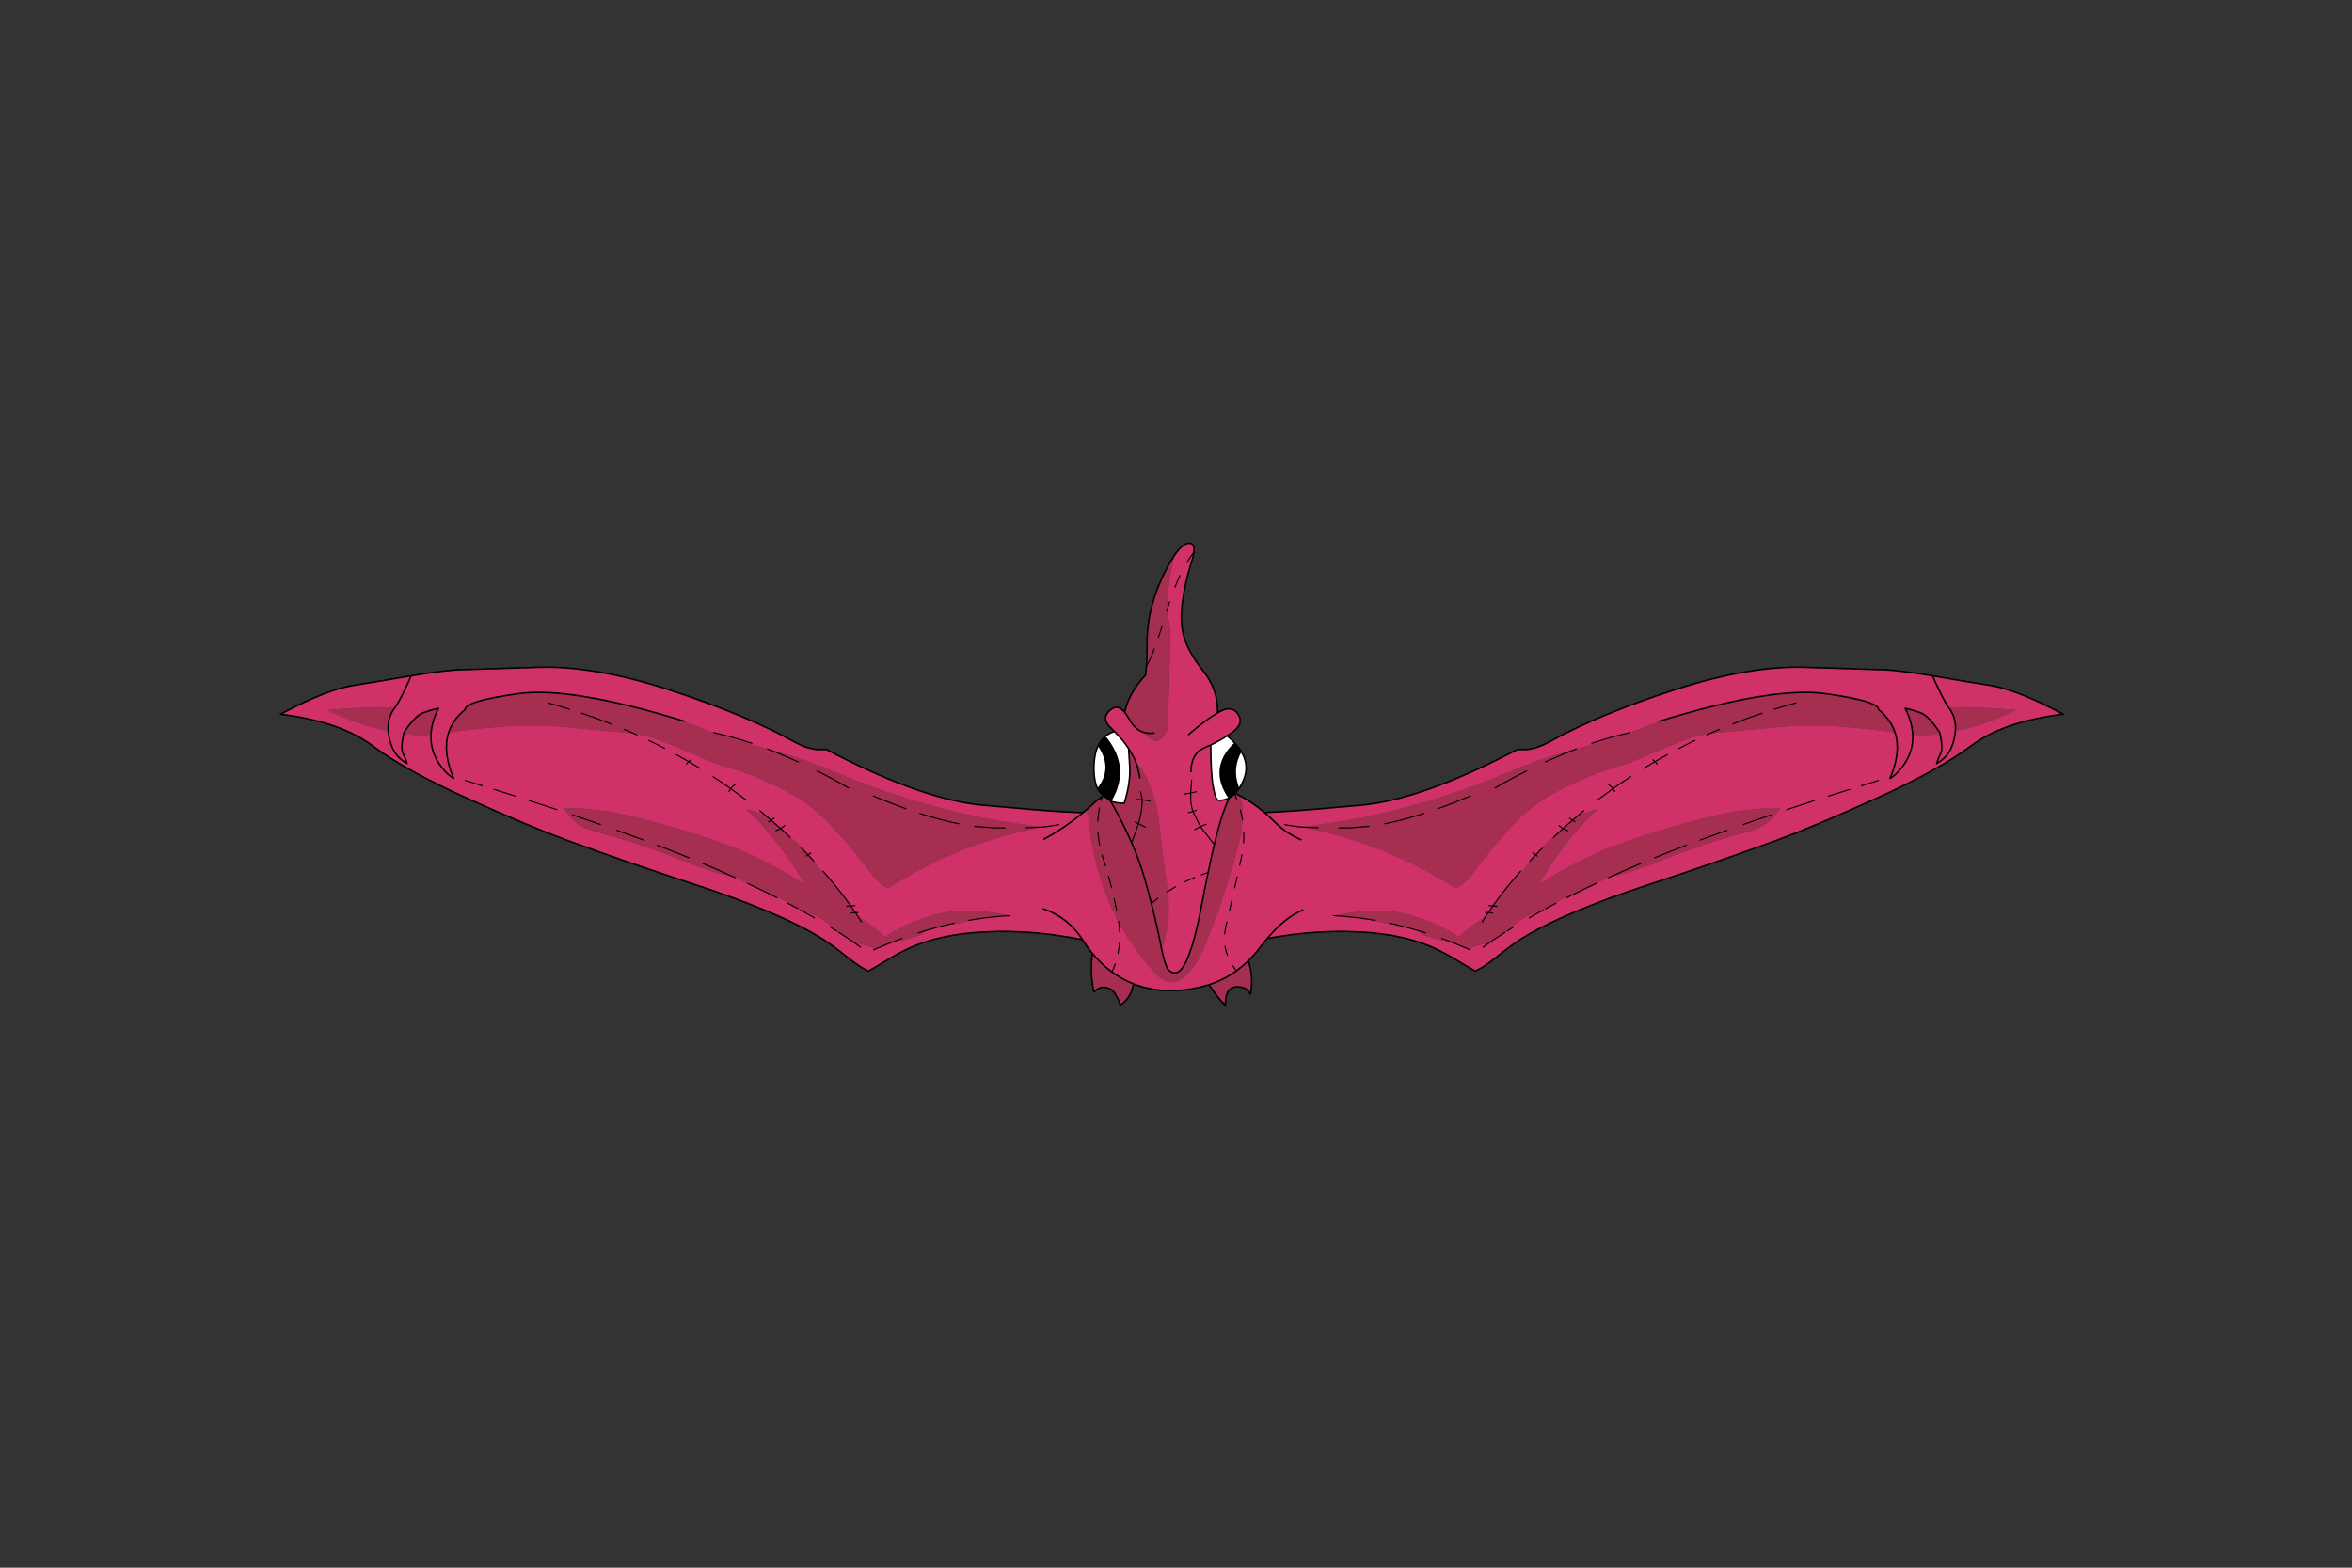 <?xml version="1.0" encoding="utf-8"?>
<!DOCTYPE svg PUBLIC "-//W3C//DTD SVG 1.1//EN" "http://www.w3.org/Graphics/SVG/1.1/DTD/svg11.dtd">
<svg version="1.1" xmlns="http://www.w3.org/2000/svg" xmlns:xlink="http://www.w3.org/1999/xlink" viewBox="0 0 30000 20000">

<rect x="0" y="0" width="30000" height="20000" fill="#333333" stroke="none"/>

<g enable-background="new">

<g>

<g>

<g transform="matrix(-0.49 0 0 0.49 15497 11087)">

<g>

<path fill-opacity="1.000" fill="#A52E51" d="M -19506 -4213 Q -19981 -4213 -20866 -4142 Q -20107 -3762 -19274 -3593 Q -19300 -3946 -19097 -4208 L -19480 -4213 Q -19493 -4213 -19506 -4213 Z M -17969 -4184 Q -18149 -4148 -18362 -4071 Q -18576 -3995 -18866 -3556 L -18873 -3524 L -18794 -3509 Q -18620 -3481 -18445 -3481 Q -18304 -3481 -18163 -3499 Q -18147 -3824 -17969 -4184 Z M -15364 -4600 Q -15647 -4600 -15884 -4567 Q -17269 -4376 -17276 -4150 Q -17594 -3893 -17703 -3551 Q -17167 -3633 -16627 -3681 Q -16096 -3736 -15563 -3736 Q -15178 -3736 -14792 -3707 L -12891 -3532 Q -12560 -3482 -12248 -3362 Q -11493 -3075 -10752 -2745 Q -9689 -2459 -8773 -1947 Q -8192 -1622 -7741 -1132 Q -7183 -527 -6693 133 Q -6511 378 -6269 503 Q -5972 316 -5670 145 Q -4863 -309 -3990 -620 Q -3116 -933 -2197 -1098 Q -3158 -1191 -4088 -1397 Q -4953 -1584 -5802 -1846 Q -6703 -2128 -7572 -2498 Q -8367 -2838 -9198 -3070 L -9405 -3126 L -9405 -3126 Q -9405 -3126 -9405 -3126 Q -10300 -3378 -10784 -3547 L -10801 -3553 L -11002 -3627 L -11575 -3851 Q -14007 -4600 -15364 -4600 Z M -14658 -1585 Q -14684 -1585 -14711 -1585 Q -14424 -1110 -13885 -973 Q -12708 -668 -11583 -208 Q -10930 60 -10245 223 L -9919 375 L -9679 488 Q -9180 686 -8721 962 L -8608 1031 L -8541 1067 Q -8033 1202 -7651 1567 L -7605 1611 L -7548 1647 Q -7314 1796 -7106 1942 L -7068 1941 Q -6821 1974 -6592 2081 Q -6286 1948 -5982 1835 Q -5928 1857 -5875 1862 Q -5829 1836 -5646 1785 Q -5391 1713 -5374 1691 L -5344 1654 L -5309 1608 Q -4986 1510 -4667 1436 L -4539 1430 L -4424 1409 L -4232 1367 Q -4098 1341 -4073 1320 Q -4066 1321 -4060 1321 Q -4045 1321 -4036 1313 L -4035 1313 Q -3719 1262 -3405 1235 L -3375 1254 L -3307 1258 L -3303 1226 Q -3301 1204 -3222 1204 Q -3172 1204 -3090 1213 Q -3724 1079 -4226 1079 Q -4548 1079 -4817 1134 Q -5636 1306 -6340 1765 Q -6607 1529 -6896 1328 Q -6976 1271 -7057 1217 L -7057 1217 L -7057 1217 L -7069 1199 L -7113 1132 L -7235 956 L -7417 710 Q -7608 460 -7817 215 Q -8013 55 -8160 -156 L -8196 -209 L -8350 -372 L -8386 -409 Q -8543 -625 -8755 -785 L -8810 -825 L -8826 -841 L -8868 -880 L -9062 -1057 Q -9183 -1166 -9305 -1271 L -9425 -1373 Q -9593 -1461 -9778 -1513 L -9962 -1566 L -9962 -1566 Q -9163 -811 -8594 129 Q -8513 264 -8439 403 Q -9471 -284 -10647 -699 Q -11867 -1130 -13126 -1414 Q -13882 -1585 -14658 -1585 Z">

</path>

<path fill-opacity="1.000" fill="#D13169" d="M -19506 -4213 Q -19493 -4213 -19480 -4213 L -19097 -4208 Q -19300 -3946 -19274 -3593 Q -20107 -3762 -20866 -4142 Q -19981 -4213 -19506 -4213 Z M -17969 -4184 Q -18147 -3824 -18163 -3499 Q -18163 -3499 -18163 -3499 L -18163 -3499 Q -18305 -3481 -18445 -3481 Q -18620 -3481 -18794 -3509 L -18873 -3524 L -18866 -3556 Q -18576 -3995 -18362 -4071 Q -18149 -4148 -17969 -4184 Z M -834 -1757 Q -837 -1757 -812 -1741 L -828 -1755 Q -833 -1757 -834 -1757 Z M -15365 -4600 Q -14008 -4600 -11576 -3851 L -11003 -3627 L -10802 -3553 L -10785 -3547 Q -10301 -3378 -9406 -3126 L -9199 -3070 Q -8368 -2838 -7573 -2498 Q -6704 -2128 -5803 -1846 Q -4954 -1584 -4089 -1397 Q -3159 -1191 -2198 -1098 Q -3117 -933 -3991 -620 Q -4864 -309 -5671 145 Q -5973 316 -6270 503 Q -6512 378 -6694 133 Q -7184 -527 -7742 -1132 Q -8193 -1622 -8774 -1947 Q -9690 -2459 -10753 -2745 Q -11494 -3075 -12249 -3362 Q -12561 -3482 -12892 -3532 L -14793 -3707 Q -15179 -3736 -15564 -3736 Q -16097 -3736 -16628 -3681 Q -17168 -3633 -17704 -3551 Q -17595 -3893 -17277 -4150 Q -17270 -4376 -15885 -4567 Q -15648 -4600 -15365 -4600 Z M -14659 -1585 Q -13883 -1585 -13127 -1414 Q -11868 -1130 -10648 -699 Q -9472 -284 -8440 403 Q -8514 264 -8595 129 Q -9164 -811 -9963 -1566 L -9963 -1566 L -9779 -1513 Q -9594 -1461 -9426 -1373 L -9306 -1271 Q -9184 -1166 -9063 -1057 L -8869 -880 L -8827 -841 L -8811 -825 L -8756 -785 Q -8544 -625 -8387 -409 L -8351 -372 L -8197 -209 L -8161 -156 Q -8014 55 -7818 215 Q -7609 460 -7418 710 L -7236 956 L -7114 1132 L -7070 1199 L -7058 1217 Q -6977 1271 -6897 1328 Q -6608 1529 -6341 1765 Q -5637 1306 -4818 1134 Q -4550 1079 -4227 1079 Q -3724 1079 -3091 1213 Q -3173 1204 -3223 1204 Q -3302 1204 -3304 1226 L -3308 1258 L -3376 1254 L -3406 1235 Q -3720 1262 -4036 1313 L -4037 1313 Q -4046 1321 -4061 1321 Q -4067 1321 -4074 1320 Q -4099 1341 -4233 1367 L -4425 1409 L -4540 1430 L -4668 1436 Q -4987 1510 -5310 1608 L -5345 1654 L -5375 1691 Q -5392 1713 -5647 1785 Q -5830 1836 -5876 1862 Q -5929 1857 -5983 1835 Q -6287 1948 -6593 2081 Q -6822 1974 -7069 1941 L -7107 1942 Q -7315 1796 -7549 1647 L -7606 1611 L -7652 1567 Q -8034 1202 -8542 1067 L -8609 1031 L -8722 962 Q -9181 686 -9680 488 L -9920 375 L -10246 223 Q -10931 60 -11584 -208 Q -12709 -668 -13886 -973 Q -14425 -1110 -14712 -1585 Q -14686 -1585 -14659 -1585 Z M -15169 -5257 Q -15302 -5257 -15431 -5252 L -17303 -5193 Q -17310 -5193 -17317 -5193 Q -17709 -5193 -18677 -5033 Q -18677 -5033 -18677 -5033 L -18677 -5033 Q -19497 -4890 -20177 -4783 Q -20858 -4676 -21981 -4084 L -22081 -4032 Q -20529 -3843 -19680 -3207 Q -18831 -2572 -17223 -1844 Q -15616 -1116 -14622 -750 Q -13082 -183 -11366 379 Q -9037 1141 -7950 1832 Q -7702 1990 -7310 2306 Q -7008 2549 -6777 2656 Q -6681 2605 -6270 2358 Q -5944 2163 -5689 2048 Q -4911 1700 -3802 1638 L -3387 1624 Q -3336 1623 -3286 1623 Q -3185 1623 -3083 1626 Q -2338 1640 -1571 1771 Q -1002 1868 -651 1977 L -351 1356 Q -148 922 -65 489 Q 52 -118 -87 -636 Q -206 -1080 -510 -1441 L -837 -1452 L -1697 -1493 Q -2293 -1525 -3816 -1665 Q -5339 -1806 -7683 -3017 L -7880 -3118 L -7881 -3118 L -7969 -3113 Q -8029 -3110 -8066 -3110 Q -8088 -3110 -8102 -3111 Q -8383 -3138 -8685 -3301 Q -9958 -4014 -11952 -4664 Q -13773 -5257 -15169 -5257 Z">

</path>

<path fill="none" stroke-opacity="1.000" stroke="rgb(0,0,0)" stroke-linejoin="round" stroke-linecap="round" stroke-width="40" d="M -11575 -3851 Q -14515 -4756 -15884 -4567 Q -17269 -4376 -17276 -4150 Q -17594 -3893 -17703 -3551 M -18677 -5032 Q -19497 -4889 -20177 -4782 Q -20858 -4675 -21981 -4083 L -22081 -4031 Q -20529 -3842 -19680 -3206 Q -18831 -2571 -17223 -1843 Q -15616 -1115 -14622 -749 Q -13082 -182 -11366 380 Q -9037 1142 -7950 1833 Q -7702 1991 -7310 2307 Q -7008 2550 -6777 2657 Q -6681 2606 -6270 2359 Q -5944 2164 -5689 2049 Q -4911 1701 -3802 1639 L -3387 1625 Q -3235 1623 -3083 1627 Q -2338 1641 -1571 1772 Q -1002 1869 -651 1978 L -351 1357 Q -148 923 -65 490 Q 52 -117 -87 -635 Q -206 -1079 -510 -1440 L -837 -1451 L -1697 -1492 Q -2293 -1524 -3816 -1664 Q -5339 -1805 -7683 -3016 L -7880 -3117 L -7881 -3117 L -7969 -3112 Q -8065 -3107 -8102 -3110 Q -8383 -3137 -8685 -3300 Q -9958 -4013 -11952 -4663 Q -13947 -5313 -15431 -5251 L -17303 -5192 Q -17691 -5195 -18677 -5032 Z M -18677 -5032 Q -18971 -4371 -19097 -4208 Q -19300 -3946 -19274 -3593 Q -19261 -3417 -19191 -3218 Q -19082 -2911 -18785 -2748 Q -18825 -2881 -18892 -3016 Q -18956 -3145 -18873 -3524 L -18866 -3556 Q -18576 -3995 -18362 -4071 Q -18149 -4148 -17969 -4184 Q -18147 -3824 -18163 -3499 Q -18189 -2972 -17788 -2536 Q -17693 -2433 -17573 -2360 Q -17865 -3048 -17703 -3551">

</path>

<path fill="none" stroke-opacity="1.000" stroke="rgb(0,0,0)" stroke-linejoin="round" stroke-linecap="round" stroke-width="28.572" d="M -10784 -3547 L -10801 -3553 M -12891 -3532 L -13130 -3636 M -10249 -2198 Q -10317 -2151 -10359 -2092 L -9964 -1802 M -10359 -2092 L -10360 -2092 L -10411 -2020 M -10359 -2092 Q -10586 -2253 -10819 -2405 M -9809 -3272 Q -10314 -3443 -10784 -3547 M -2197 -1098 L -2188 -1099 L -2099 -1112 M -2042 -1119 L -1814 -1157 M -12891 -3532 L -12805 -3493 M -11397 -2845 L -11454 -2797 L -11403 -2767 L -11164 -2623 M -11454 -2797 L -11490 -2761 L -11510 -2732 M -12080 -3141 Q -12287 -3249 -12496 -3349 M -11454 -2797 L -11777 -2979 M -11443 -293 Q -11838 -454 -12273 -620 M -10245 224 L -10473 121 Q -10766 -11 -11088 -146 M -7294 -2112 L -7592 -2282 Q -7847 -2423 -8113 -2556 M -8599 -2788 Q -9012 -2977 -9405 -3126 M -9305 -1270 L -9345 -1245 L -9376 -1228 M -9231 -1325 Q -9267 -1296 -9305 -1270 Q -9183 -1165 -9062 -1056 Q -9003 -1091 -8956 -1131 M -9062 -1056 Q -9090 -1040 -9120 -1025 Q -9149 -1010 -9182 -1002 M -9425 -1372 L -9602 -1518 M -9305 -1270 L -9425 -1372 M -8810 -824 L -8826 -840 L -8868 -879 L -9062 -1056 M -8350 -371 L -8386 -408 L -8518 -542 M -8350 -371 L -8373 -354 L -8390 -339 M -8277 -420 L -8350 -371 L -8196 -208 M -7817 216 L -7955 56 M -4009 -1112 L -3537 -1075 L -3226 -1070 M -5437 -1447 Q -4893 -1272 -4421 -1179 M -2685 -1075 L -2197 -1098 M -6649 -1902 Q -6204 -1715 -5797 -1569 M -4541 1409 L -4667 1437 M -4035 1314 L -4172 1337 M -3303 1227 L -3405 1236 M -7057 1218 L -6955 1380 M -3405 1236 Q -3719 1263 -4035 1314 M -5904 1807 L -5982 1836 M -5309 1609 L -5481 1662 M -4667 1437 Q -4986 1511 -5309 1609 M -3090 1214 L -3303 1227 M -7129 954 L -7235 957 L -7113 1133 L -7048 1132 M -7235 957 L -7308 967 L -7339 970 M -7235 957 L -7417 711 Q -7608 461 -7817 216 M -7548 1648 Q -7314 1797 -7106 1943 M -6592 2082 Q -6286 1949 -5982 1836 M -7605 1612 L -7785 1501 M -7113 1133 L -7209 1139 Q -7218 1140 -7226 1148 M -7057 1218 L -7069 1200 L -7113 1133 M -9157 746 Q -9410 618 -9679 489 L -9919 376 M -8179 1269 Q -8355 1169 -8541 1068 M -8608 1032 L -8873 891 M -6592 2082 L -6646 2106 M -7106 1943 L -6980 2033 M -14559 -4161 Q -14837 -4249 -15120 -4326 M -16825 -2169 L -17269 -2306 M -14886 -1547 L -15606 -1783 M -13754 -1161 L -14472 -1408 M -15964 -1898 L -16525 -2075 M -13479 -3779 Q -13855 -3928 -14242 -4058 M -12620 -751 L -13326 -1009">

</path>

<path fill="none" stroke-opacity="1.000" stroke="rgb(0,0,0)" stroke-linejoin="round" stroke-linecap="round" stroke-width="28.572" d="M -2099 -1112 L -2042 -1119">

</path>

</g>

</g>

<g transform="matrix(0.49 0 0 0.49 14397 11087)">

<g>

<path fill-opacity="1.000" fill="#A52E51" d="M -19506 -4213 Q -19981 -4213 -20866 -4142 Q -20107 -3762 -19274 -3593 Q -19300 -3946 -19097 -4208 L -19480 -4213 Q -19493 -4213 -19506 -4213 Z M -17969 -4184 Q -18149 -4148 -18362 -4071 Q -18576 -3995 -18866 -3556 L -18873 -3524 L -18794 -3509 Q -18620 -3481 -18445 -3481 Q -18304 -3481 -18163 -3499 Q -18147 -3824 -17969 -4184 Z M -15364 -4600 Q -15647 -4600 -15884 -4567 Q -17269 -4376 -17276 -4150 Q -17594 -3893 -17703 -3551 Q -17167 -3633 -16627 -3681 Q -16096 -3736 -15563 -3736 Q -15178 -3736 -14792 -3707 L -12891 -3532 Q -12560 -3482 -12248 -3362 Q -11493 -3075 -10752 -2745 Q -9689 -2459 -8773 -1947 Q -8192 -1622 -7741 -1132 Q -7183 -527 -6693 133 Q -6511 378 -6269 503 Q -5972 316 -5670 145 Q -4863 -309 -3990 -620 Q -3116 -933 -2197 -1098 Q -3158 -1191 -4088 -1397 Q -4953 -1584 -5802 -1846 Q -6703 -2128 -7572 -2498 Q -8367 -2838 -9198 -3070 L -9405 -3126 L -9405 -3126 Q -9405 -3126 -9405 -3126 Q -10300 -3378 -10784 -3547 L -10801 -3553 L -11002 -3627 L -11575 -3851 Q -14007 -4600 -15364 -4600 Z M -14658 -1585 Q -14684 -1585 -14711 -1585 Q -14424 -1110 -13885 -973 Q -12708 -668 -11583 -208 Q -10930 60 -10245 223 L -9919 375 L -9679 488 Q -9180 686 -8721 962 L -8608 1031 L -8541 1067 Q -8033 1202 -7651 1567 L -7605 1611 L -7548 1647 Q -7314 1796 -7106 1942 L -7068 1941 Q -6821 1974 -6592 2081 Q -6286 1948 -5982 1835 Q -5928 1857 -5875 1862 Q -5829 1836 -5646 1785 Q -5391 1713 -5374 1691 L -5344 1654 L -5309 1608 Q -4986 1510 -4667 1436 L -4539 1430 L -4424 1409 L -4232 1367 Q -4098 1341 -4073 1320 Q -4066 1321 -4060 1321 Q -4045 1321 -4036 1313 L -4035 1313 Q -3719 1262 -3405 1235 L -3375 1254 L -3307 1258 L -3303 1226 Q -3301 1204 -3222 1204 Q -3172 1204 -3090 1213 Q -3724 1079 -4226 1079 Q -4548 1079 -4817 1134 Q -5636 1306 -6340 1765 Q -6607 1529 -6896 1328 Q -6976 1271 -7057 1217 L -7057 1217 L -7057 1217 L -7069 1199 L -7113 1132 L -7235 956 L -7417 710 Q -7608 460 -7817 215 Q -8013 55 -8160 -156 L -8196 -209 L -8350 -372 L -8386 -409 Q -8543 -625 -8755 -785 L -8810 -825 L -8826 -841 L -8868 -880 L -9062 -1057 Q -9183 -1166 -9305 -1271 L -9425 -1373 Q -9593 -1461 -9778 -1513 L -9962 -1566 L -9962 -1566 Q -9163 -811 -8594 129 Q -8513 264 -8439 403 Q -9471 -284 -10647 -699 Q -11867 -1130 -13126 -1414 Q -13882 -1585 -14658 -1585 Z">

</path>

<path fill-opacity="1.000" fill="#D13169" d="M -19506 -4213 Q -19493 -4213 -19480 -4213 L -19097 -4208 Q -19300 -3946 -19274 -3593 Q -20107 -3762 -20866 -4142 Q -19981 -4213 -19506 -4213 Z M -17969 -4184 Q -18147 -3824 -18163 -3499 Q -18163 -3499 -18163 -3499 L -18163 -3499 Q -18305 -3481 -18445 -3481 Q -18620 -3481 -18794 -3509 L -18873 -3524 L -18866 -3556 Q -18576 -3995 -18362 -4071 Q -18149 -4148 -17969 -4184 Z M -834 -1757 Q -837 -1757 -812 -1741 L -828 -1755 Q -833 -1757 -834 -1757 Z M -15365 -4600 Q -14008 -4600 -11576 -3851 L -11003 -3627 L -10802 -3553 L -10785 -3547 Q -10301 -3378 -9406 -3126 L -9199 -3070 Q -8368 -2838 -7573 -2498 Q -6704 -2128 -5803 -1846 Q -4954 -1584 -4089 -1397 Q -3159 -1191 -2198 -1098 Q -3117 -933 -3991 -620 Q -4864 -309 -5671 145 Q -5973 316 -6270 503 Q -6512 378 -6694 133 Q -7184 -527 -7742 -1132 Q -8193 -1622 -8774 -1947 Q -9690 -2459 -10753 -2745 Q -11494 -3075 -12249 -3362 Q -12561 -3482 -12892 -3532 L -14793 -3707 Q -15179 -3736 -15564 -3736 Q -16097 -3736 -16628 -3681 Q -17168 -3633 -17704 -3551 Q -17595 -3893 -17277 -4150 Q -17270 -4376 -15885 -4567 Q -15648 -4600 -15365 -4600 Z M -14659 -1585 Q -13883 -1585 -13127 -1414 Q -11868 -1130 -10648 -699 Q -9472 -284 -8440 403 Q -8514 264 -8595 129 Q -9164 -811 -9963 -1566 L -9963 -1566 L -9779 -1513 Q -9594 -1461 -9426 -1373 L -9306 -1271 Q -9184 -1166 -9063 -1057 L -8869 -880 L -8827 -841 L -8811 -825 L -8756 -785 Q -8544 -625 -8387 -409 L -8351 -372 L -8197 -209 L -8161 -156 Q -8014 55 -7818 215 Q -7609 460 -7418 710 L -7236 956 L -7114 1132 L -7070 1199 L -7058 1217 Q -6977 1271 -6897 1328 Q -6608 1529 -6341 1765 Q -5637 1306 -4818 1134 Q -4550 1079 -4227 1079 Q -3724 1079 -3091 1213 Q -3173 1204 -3223 1204 Q -3302 1204 -3304 1226 L -3308 1258 L -3376 1254 L -3406 1235 Q -3720 1262 -4036 1313 L -4037 1313 Q -4046 1321 -4061 1321 Q -4067 1321 -4074 1320 Q -4099 1341 -4233 1367 L -4425 1409 L -4540 1430 L -4668 1436 Q -4987 1510 -5310 1608 L -5345 1654 L -5375 1691 Q -5392 1713 -5647 1785 Q -5830 1836 -5876 1862 Q -5929 1857 -5983 1835 Q -6287 1948 -6593 2081 Q -6822 1974 -7069 1941 L -7107 1942 Q -7315 1796 -7549 1647 L -7606 1611 L -7652 1567 Q -8034 1202 -8542 1067 L -8609 1031 L -8722 962 Q -9181 686 -9680 488 L -9920 375 L -10246 223 Q -10931 60 -11584 -208 Q -12709 -668 -13886 -973 Q -14425 -1110 -14712 -1585 Q -14686 -1585 -14659 -1585 Z M -15169 -5257 Q -15302 -5257 -15431 -5252 L -17303 -5193 Q -17310 -5193 -17317 -5193 Q -17709 -5193 -18677 -5033 Q -18677 -5033 -18677 -5033 L -18677 -5033 Q -19497 -4890 -20177 -4783 Q -20858 -4676 -21981 -4084 L -22081 -4032 Q -20529 -3843 -19680 -3207 Q -18831 -2572 -17223 -1844 Q -15616 -1116 -14622 -750 Q -13082 -183 -11366 379 Q -9037 1141 -7950 1832 Q -7702 1990 -7310 2306 Q -7008 2549 -6777 2656 Q -6681 2605 -6270 2358 Q -5944 2163 -5689 2048 Q -4911 1700 -3802 1638 L -3387 1624 Q -3336 1623 -3286 1623 Q -3185 1623 -3083 1626 Q -2338 1640 -1571 1771 Q -1002 1868 -651 1977 L -351 1356 Q -148 922 -65 489 Q 52 -118 -87 -636 Q -206 -1080 -510 -1441 L -837 -1452 L -1697 -1493 Q -2293 -1525 -3816 -1665 Q -5339 -1806 -7683 -3017 L -7880 -3118 L -7881 -3118 L -7969 -3113 Q -8029 -3110 -8066 -3110 Q -8088 -3110 -8102 -3111 Q -8383 -3138 -8685 -3301 Q -9958 -4014 -11952 -4664 Q -13773 -5257 -15169 -5257 Z">

</path>

<path fill="none" stroke-opacity="1.000" stroke="rgb(0,0,0)" stroke-linejoin="round" stroke-linecap="round" stroke-width="40" d="M -11575 -3851 Q -14515 -4756 -15884 -4567 Q -17269 -4376 -17276 -4150 Q -17594 -3893 -17703 -3551 M -18677 -5032 Q -19497 -4889 -20177 -4782 Q -20858 -4675 -21981 -4083 L -22081 -4031 Q -20529 -3842 -19680 -3206 Q -18831 -2571 -17223 -1843 Q -15616 -1115 -14622 -749 Q -13082 -182 -11366 380 Q -9037 1142 -7950 1833 Q -7702 1991 -7310 2307 Q -7008 2550 -6777 2657 Q -6681 2606 -6270 2359 Q -5944 2164 -5689 2049 Q -4911 1701 -3802 1639 L -3387 1625 Q -3235 1623 -3083 1627 Q -2338 1641 -1571 1772 Q -1002 1869 -651 1978 L -351 1357 Q -148 923 -65 490 Q 52 -117 -87 -635 Q -206 -1079 -510 -1440 L -837 -1451 L -1697 -1492 Q -2293 -1524 -3816 -1664 Q -5339 -1805 -7683 -3016 L -7880 -3117 L -7881 -3117 L -7969 -3112 Q -8065 -3107 -8102 -3110 Q -8383 -3137 -8685 -3300 Q -9958 -4013 -11952 -4663 Q -13947 -5313 -15431 -5251 L -17303 -5192 Q -17691 -5195 -18677 -5032 Z M -18677 -5032 Q -18971 -4371 -19097 -4208 Q -19300 -3946 -19274 -3593 Q -19261 -3417 -19191 -3218 Q -19082 -2911 -18785 -2748 Q -18825 -2881 -18892 -3016 Q -18956 -3145 -18873 -3524 L -18866 -3556 Q -18576 -3995 -18362 -4071 Q -18149 -4148 -17969 -4184 Q -18147 -3824 -18163 -3499 Q -18189 -2972 -17788 -2536 Q -17693 -2433 -17573 -2360 Q -17865 -3048 -17703 -3551">

</path>

<path fill="none" stroke-opacity="1.000" stroke="rgb(0,0,0)" stroke-linejoin="round" stroke-linecap="round" stroke-width="28.572" d="M -10784 -3547 L -10801 -3553 M -12891 -3532 L -13130 -3636 M -10249 -2198 Q -10317 -2151 -10359 -2092 L -9964 -1802 M -10359 -2092 L -10360 -2092 L -10411 -2020 M -10359 -2092 Q -10586 -2253 -10819 -2405 M -9809 -3272 Q -10314 -3443 -10784 -3547 M -2197 -1098 L -2188 -1099 L -2099 -1112 M -2042 -1119 L -1814 -1157 M -12891 -3532 L -12805 -3493 M -11397 -2845 L -11454 -2797 L -11403 -2767 L -11164 -2623 M -11454 -2797 L -11490 -2761 L -11510 -2732 M -12080 -3141 Q -12287 -3249 -12496 -3349 M -11454 -2797 L -11777 -2979 M -11443 -293 Q -11838 -454 -12273 -620 M -10245 224 L -10473 121 Q -10766 -11 -11088 -146 M -7294 -2112 L -7592 -2282 Q -7847 -2423 -8113 -2556 M -8599 -2788 Q -9012 -2977 -9405 -3126 M -9305 -1270 L -9345 -1245 L -9376 -1228 M -9231 -1325 Q -9267 -1296 -9305 -1270 Q -9183 -1165 -9062 -1056 Q -9003 -1091 -8956 -1131 M -9062 -1056 Q -9090 -1040 -9120 -1025 Q -9149 -1010 -9182 -1002 M -9425 -1372 L -9602 -1518 M -9305 -1270 L -9425 -1372 M -8810 -824 L -8826 -840 L -8868 -879 L -9062 -1056 M -8350 -371 L -8386 -408 L -8518 -542 M -8350 -371 L -8373 -354 L -8390 -339 M -8277 -420 L -8350 -371 L -8196 -208 M -7817 216 L -7955 56 M -4009 -1112 L -3537 -1075 L -3226 -1070 M -5437 -1447 Q -4893 -1272 -4421 -1179 M -2685 -1075 L -2197 -1098 M -6649 -1902 Q -6204 -1715 -5797 -1569 M -4541 1409 L -4667 1437 M -4035 1314 L -4172 1337 M -3303 1227 L -3405 1236 M -7057 1218 L -6955 1380 M -3405 1236 Q -3719 1263 -4035 1314 M -5904 1807 L -5982 1836 M -5309 1609 L -5481 1662 M -4667 1437 Q -4986 1511 -5309 1609 M -3090 1214 L -3303 1227 M -7129 954 L -7235 957 L -7113 1133 L -7048 1132 M -7235 957 L -7308 967 L -7339 970 M -7235 957 L -7417 711 Q -7608 461 -7817 216 M -7548 1648 Q -7314 1797 -7106 1943 M -6592 2082 Q -6286 1949 -5982 1836 M -7605 1612 L -7785 1501 M -7113 1133 L -7209 1139 Q -7218 1140 -7226 1148 M -7057 1218 L -7069 1200 L -7113 1133 M -9157 746 Q -9410 618 -9679 489 L -9919 376 M -8179 1269 Q -8355 1169 -8541 1068 M -8608 1032 L -8873 891 M -6592 2082 L -6646 2106 M -7106 1943 L -6980 2033 M -14559 -4161 Q -14837 -4249 -15120 -4326 M -16825 -2169 L -17269 -2306 M -14886 -1547 L -15606 -1783 M -13754 -1161 L -14472 -1408 M -15964 -1898 L -16525 -2075 M -13479 -3779 Q -13855 -3928 -14242 -4058 M -12620 -751 L -13326 -1009">

</path>

<path fill="none" stroke-opacity="1.000" stroke="rgb(0,0,0)" stroke-linejoin="round" stroke-linecap="round" stroke-width="28.572" d="M -2099 -1112 L -2042 -1119">

</path>

</g>

</g>

<g transform="matrix(0.49 0 0 0.49 14898 11265)">

<g>

<path fill-opacity="1.000" fill="#A52E51" d="M 29 -2731 Q 18 -2731 8 -2731 Q -776 -2726 -1474 -2386 Q -1599 -2325 -1713 -2248 Q -1836 -2166 -1946 -2064 L -2106 -1921 Q -2052 -1146 -1855 -395 Q -1659 357 -1282 1029 L -1276 1040 Q -894 1719 -385 2301 Q -138 2582 102 2582 Q 356 2582 602 2267 Q 800 2015 923 1716 Q 1200 1045 1441 361 Q 1694 -359 1875 -1101 Q 2015 -1677 1895 -2259 L 1717 -2350 Q 1597 -2408 1472 -2457 Q 775 -2731 29 -2731 Z M -1970 1830 Q -2032 2311 -1941 2784 L -1927 2835 Q -1807 2714 -1673 2714 Q -1610 2714 -1543 2741 Q -1434 2786 -1367 2898 Q -1289 3028 -1245 3172 L -1222 3164 Q -991 3009 -923 2720 L -896 2627 Q -1194 2510 -1458 2316 Q -1629 2191 -1785 2034 Q -1883 1935 -1970 1830 Z M 2090 2025 Q 1942 2169 1782 2285 Q 1453 2524 1069 2647 Q 1240 2920 1464 3159 L 1495 3185 Q 1485 2702 1801 2702 Q 1871 2702 1958 2726 Q 2051 2751 2109 2838 L 2146 2897 Q 2234 2453 2090 2025 Z">

</path>

<path fill-opacity="1.000" fill="#D13169" d="M 1895 -2259 Q 2015 -1677 1875 -1101 Q 1694 -359 1441 361 Q 1200 1045 923 1716 Q 800 2015 602 2267 Q 356 2582 102 2582 Q -138 2582 -385 2301 Q -894 1719 -1276 1040 L -1282 1029 L -1282 1029 Q -1282 1029 -1282 1029 Q -1659 357 -1855 -395 Q -2052 -1146 -2106 -1921 Q -2608 -1486 -3180 -1169 L -3155 -914 Q -3093 -111 -3225 679 Q -2578 909 -2203 1509 Q -2097 1677 -1970 1830 Q -1883 1935 -1785 2034 Q -1629 2191 -1458 2316 Q -1194 2510 -896 2627 Q -717 2697 -525 2739 Q -231 2803 76 2803 Q 518 2803 988 2671 L 1069 2647 Q 1453 2524 1782 2285 Q 1942 2169 2090 2025 Q 2251 1867 2398 1675 Q 2848 1083 3270 825 Q 3289 538 3323 253 Q 3408 -449 3399 -1155 Q 3043 -1323 2763 -1604 Q 2369 -2000 1895 -2259 Z">

</path>

<path fill="none" stroke-opacity="1.000" stroke="rgb(0,0,0)" stroke-linejoin="round" stroke-linecap="round" stroke-width="28.572" d="M 1717 -2350 L 1791 -2180 M 1971 -1332 Q 1976 -1190 1966 -1045 M 1884 -1897 Q 1918 -1770 1940 -1642 M 1925 -736 L 1908 -655 L 1866 -464 M -1713 -2248 L -1742 -2149 M -1786 -1954 Q -1819 -1782 -1827 -1606 M -1282 1029 L -1286 1001 M -1716 -728 L -1689 -641 L -1627 -444 M -1822 -1307 Q -1811 -1148 -1779 -987 M -1401 404 L -1339 701 M -1263 1557 Q -1274 1698 -1301 1834 M -1282 1029 Q -1266 1153 -1260 1273 M -1458 2316 Q -1411 2213 -1374 2107 M 1782 2285 Q 1730 2222 1688 2157 M 1484 1644 Q 1503 1765 1546 1881 M 1534 1012 L 1508 1124 Q 1484 1229 1475 1330 M 1665 437 L 1603 712 M -1548 -175 L -1469 121 M 1798 -157 L 1735 128">

</path>

<path fill="none" stroke-opacity="1.000" stroke="rgb(0,0,0)" stroke-linejoin="round" stroke-linecap="round" stroke-width="40" d="M -2106 -1921 L -1946 -2064 Q -1836 -2166 -1713 -2248 Q -1599 -2325 -1474 -2386 Q -776 -2726 8 -2731 Q 765 -2735 1472 -2457 Q 1597 -2408 1717 -2350 L 1895 -2259 Q 2369 -2000 2763 -1604 Q 3043 -1323 3399 -1155 L 3461 -1127 M -3227 -1143 L -3180 -1169 Q -2608 -1486 -2106 -1921 M -3225 679 Q -2578 909 -2203 1509 Q -2097 1677 -1970 1830 Q -1883 1935 -1785 2034 Q -1629 2191 -1458 2316 M -1970 1830 Q -2032 2311 -1941 2784 L -1927 2835 Q -1750 2657 -1543 2741 Q -1434 2786 -1367 2898 Q -1289 3028 -1245 3172 L -1222 3164 Q -991 3009 -923 2720 L -896 2627 Q -1194 2510 -1458 2316 M -896 2627 Q -717 2697 -525 2739 Q 190 2895 988 2671 L 1069 2647 Q 1453 2524 1782 2285 M -3243 673 L -3225 679 M 3270 825 Q 3391 751 3509 704 M 3270 825 Q 2848 1083 2398 1675 Q 2251 1867 2090 2025 Q 2234 2453 2146 2897 L 2109 2838 Q 2051 2751 1958 2726 Q 1483 2595 1495 3185 L 1464 3159 Q 1240 2920 1069 2647 M 2090 2025 Q 1942 2169 1782 2285">

</path>

</g>

</g>

<g transform="matrix(0.49 0 0 0.49 14924 10692)">

<g>

<path fill-opacity="1.000" fill="rgb(255,255,255)" d="M 1846 -2265 Q 1594 -1822 1766 -1340 L 1789 -1278 Q 1866 -1391 1927 -1548 Q 2065 -1910 1846 -2265 Z M -1867 -2415 Q -1989 -2164 -1980 -1756 Q -1974 -1468 -1882 -1277 Q -1464 -1800 -1840 -2376 L -1867 -2415 Z M 1486 -2662 Q 1274 -2526 1060 -2424 Q 1059 -1679 1125 -1323 Q 1187 -982 1265 -982 Q 1268 -982 1272 -983 Q 1419 -983 1540 -1046 Q 1036 -1775 1617 -2398 L 1691 -2468 Q 1602 -2565 1486 -2662 Z M -1445 -2774 Q -1592 -2731 -1698 -2638 Q -1621 -2553 -1561 -2462 Q -1084 -1737 -1547 -964 Q -1399 -907 -1199 -907 Q -1196 -907 -1192 -907 Q -1026 -1438 -1049 -1865 L -1078 -2331 L -1159 -2447 Q -1267 -2593 -1445 -2774 Z">

</path>

<path fill-opacity="1.000" fill="rgb(0,0,0)" d="M 1691 -2468 L 1617 -2398 Q 1036 -1775 1540 -1046 Q 1681 -1120 1789 -1278 L 1766 -1340 Q 1594 -1822 1846 -2265 Q 1783 -2367 1691 -2468 Z M -1707 -2640 Q -1720 -2640 -1720 -2619 Q -1809 -2535 -1867 -2415 L -1840 -2376 Q -1464 -1800 -1882 -1277 Q -1829 -1166 -1547 -964 Q -1084 -1737 -1561 -2462 Q -1621 -2553 -1698 -2638 Q -1703 -2640 -1707 -2640 Z">

</path>

<path fill-opacity="1.000" fill="#D13169" d="M 504 -7676 Q 483 -7676 458 -7671 Q 303 -7640 110 -7355 L 72 -7174 Q -76 -6553 -85 -5921 L 0 -5471 Q 3 -5139 -5 -4807 L -56 -2987 Q -61 -2830 -133 -2715 Q -250 -2532 -380 -2532 Q -523 -2532 -684 -2751 Q -916 -2822 -1072 -3110 Q -1126 -3209 -1180 -3275 Q -1287 -3405 -1396 -3405 Q -1476 -3405 -1556 -3335 Q -1802 -3122 -1549 -2878 L -1445 -2774 Q -1267 -2593 -1159 -2447 L -1078 -2331 Q -994 -2203 -931 -2074 Q -902 -2013 -876 -1937 Q -812 -1895 -770 -1832 Q -381 -1250 -299 -528 Q -190 432 -51 1385 L -39 1575 Q 14 2265 -215 2911 Q -141 3258 -60 3411 Q 33 3510 122 3510 Q 271 3510 409 3232 Q 627 2788 824 1738 Q 910 1280 991 893 Q 1073 494 1151 169 L 1190 6 Q 1359 -676 1540 -1046 L 1540 -1046 Q 1419 -983 1272 -983 Q 1269 -982 1265 -982 Q 1187 -982 1125 -1323 Q 1059 -1679 1060 -2424 Q 1274 -2526 1486 -2662 L 1592 -2732 Q 1934 -2967 1778 -3216 Q 1683 -3366 1533 -3366 Q 1434 -3366 1310 -3301 L 1238 -3261 Q 1248 -3865 882 -4325 Q 516 -4786 384 -5169 Q 251 -5552 317 -6094 Q 382 -6637 557 -7181 Q 608 -7338 621 -7445 L 621 -7445 Q 621 -7445 621 -7445 Q 649 -7676 504 -7676 Z">

</path>

<path fill-opacity="1.000" fill="#A52E51" d="M 110 -7355 Q -41 -7133 -216 -6756 Q -614 -5896 -597 -5023 Q -592 -4788 -615 -4480 L -636 -4249 Q -1078 -3769 -1180 -3275 Q -1126 -3209 -1072 -3110 Q -916 -2822 -684 -2751 Q -524 -2532 -380 -2532 Q -249 -2532 -133 -2715 Q -61 -2830 -56 -2987 L -5 -4807 Q 3 -5139 0 -5471 L -85 -5921 Q -76 -6553 72 -7174 L 110 -7355 Z M -1078 -2331 L -1049 -1865 Q -1026 -1438 -1192 -907 Q -1195 -907 -1199 -907 Q -1399 -907 -1547 -964 L -1547 -964 Q -1224 -399 -998 123 Q -787 610 -660 1058 Q -566 1388 -485 1706 Q -339 2281 -234 2814 L -215 2911 Q 14 2265 -39 1575 L -51 1385 Q -190 432 -299 -528 Q -381 -1250 -770 -1832 Q -812 -1895 -876 -1937 L -876 -1937 Q -876 -1937 -876 -1937 Q -902 -2013 -931 -2074 Q -994 -2203 -1078 -2331 Z">

</path>

<path fill="none" stroke-opacity="1.000" stroke="rgb(0,0,0)" stroke-linejoin="round" stroke-linecap="round" stroke-width="40" d="M 621 -7445 Q 653 -7710 458 -7671 Q 303 -7640 110 -7355 M 621 -7445 Q 608 -7338 557 -7181 Q 382 -6637 317 -6094 Q 251 -5552 384 -5169 Q 516 -4786 882 -4325 Q 1248 -3865 1238 -3261 L 1310 -3301 Q 1621 -3465 1778 -3216 Q 1934 -2967 1592 -2732 L 1486 -2662 Q 1602 -2565 1691 -2468 Q 1783 -2367 1846 -2265 Q 2065 -1910 1927 -1548 Q 1866 -1391 1789 -1278 Q 1681 -1120 1540 -1046 Q 1359 -676 1190 6 L 1151 169 Q 1073 494 991 893 Q 910 1280 824 1738 Q 627 2788 409 3232 Q 190 3675 -60 3411 Q -141 3258 -215 2911 L -234 2814 Q -339 2281 -485 1706 Q -566 1388 -660 1058 Q -787 610 -998 123 Q -1224 -399 -1547 -964 Q -1829 -1166 -1882 -1277 Q -1974 -1468 -1980 -1756 Q -1989 -2164 -1867 -2415 Q -1809 -2535 -1720 -2619 M -1698 -2638 Q -1592 -2731 -1445 -2774 L -1549 -2878 Q -1802 -3122 -1556 -3335 Q -1366 -3501 -1180 -3275 Q -1078 -3769 -636 -4249 L -615 -4480 Q -592 -4788 -597 -5023 Q -614 -5896 -216 -6756 Q -41 -7133 110 -7355 M 1486 -2662 Q 1274 -2526 1060 -2424 Q 1059 -1679 1125 -1323 Q 1190 -968 1272 -983 Q 1419 -983 1540 -1046 Q 1036 -1775 1617 -2398 L 1691 -2468 M 1060 -2424 L 901 -2354 Q 553 -2211 543 -1730 M 483 -2695 Q 941 -3089 1238 -3261 M 1846 -2265 Q 1594 -1822 1766 -1340 L 1789 -1278 M -684 -2751 Q -916 -2822 -1072 -3110 Q -1126 -3209 -1180 -3275 M -1445 -2774 Q -1267 -2593 -1159 -2447 L -1078 -2331 Q -994 -2203 -931 -2074 Q -902 -2013 -876 -1937 M -422 -2735 Q -563 -2714 -684 -2751 M -1882 -1277 Q -1464 -1800 -1840 -2376 L -1867 -2415 M -1720 -2619 L -1698 -2638 Q -1621 -2553 -1561 -2462 Q -1084 -1737 -1547 -964 Q -1396 -906 -1192 -907 Q -1026 -1438 -1049 -1865 L -1078 -2331 M -876 -1937 Q -823 -1783 -784 -1569">

</path>

<path fill="none" stroke-opacity="1.000" stroke="rgb(0,0,0)" stroke-linejoin="round" stroke-linecap="round" stroke-width="28.572" d="M 436 -7173 Q 526 -7324 621 -7445 M -85 -5921 L -9 -6156 M 128 -6532 Q 192 -6694 259 -6838 M 683 -1207 L 537 -1173 L 538 -1066 Q 536 -877 594 -693 L 683 -724 M 362 -1146 L 537 -1173 L 563 -1509 M 1151 169 L 790 -300 L 643 -221 M 594 -693 L 790 -300 L 945 -362 M 482 -664 L 594 -693 M 813 958 Q 901 924 991 893 M 387 1139 Q 512 1078 641 1025 M -51 1385 Q 33 1331 120 1281 L 147 1266 M -303 -5224 L -204 -5527 M -89 -5906 L -85 -5921 M -615 -4480 Q -527 -4618 -411 -4921 M -765 -1207 L -725 -997 L -523 -966 M -998 123 L -819 -378 L -906 -422 M -819 -378 L -780 -542 Q -727 -764 -725 -997 L -865 -1006 M -819 -378 L -644 -282 M -485 1706 Q -406 1633 -319 1569 M -76 1401 L -51 1385">

</path>

</g>

</g>

</g>

</g>

</g>

</svg>
